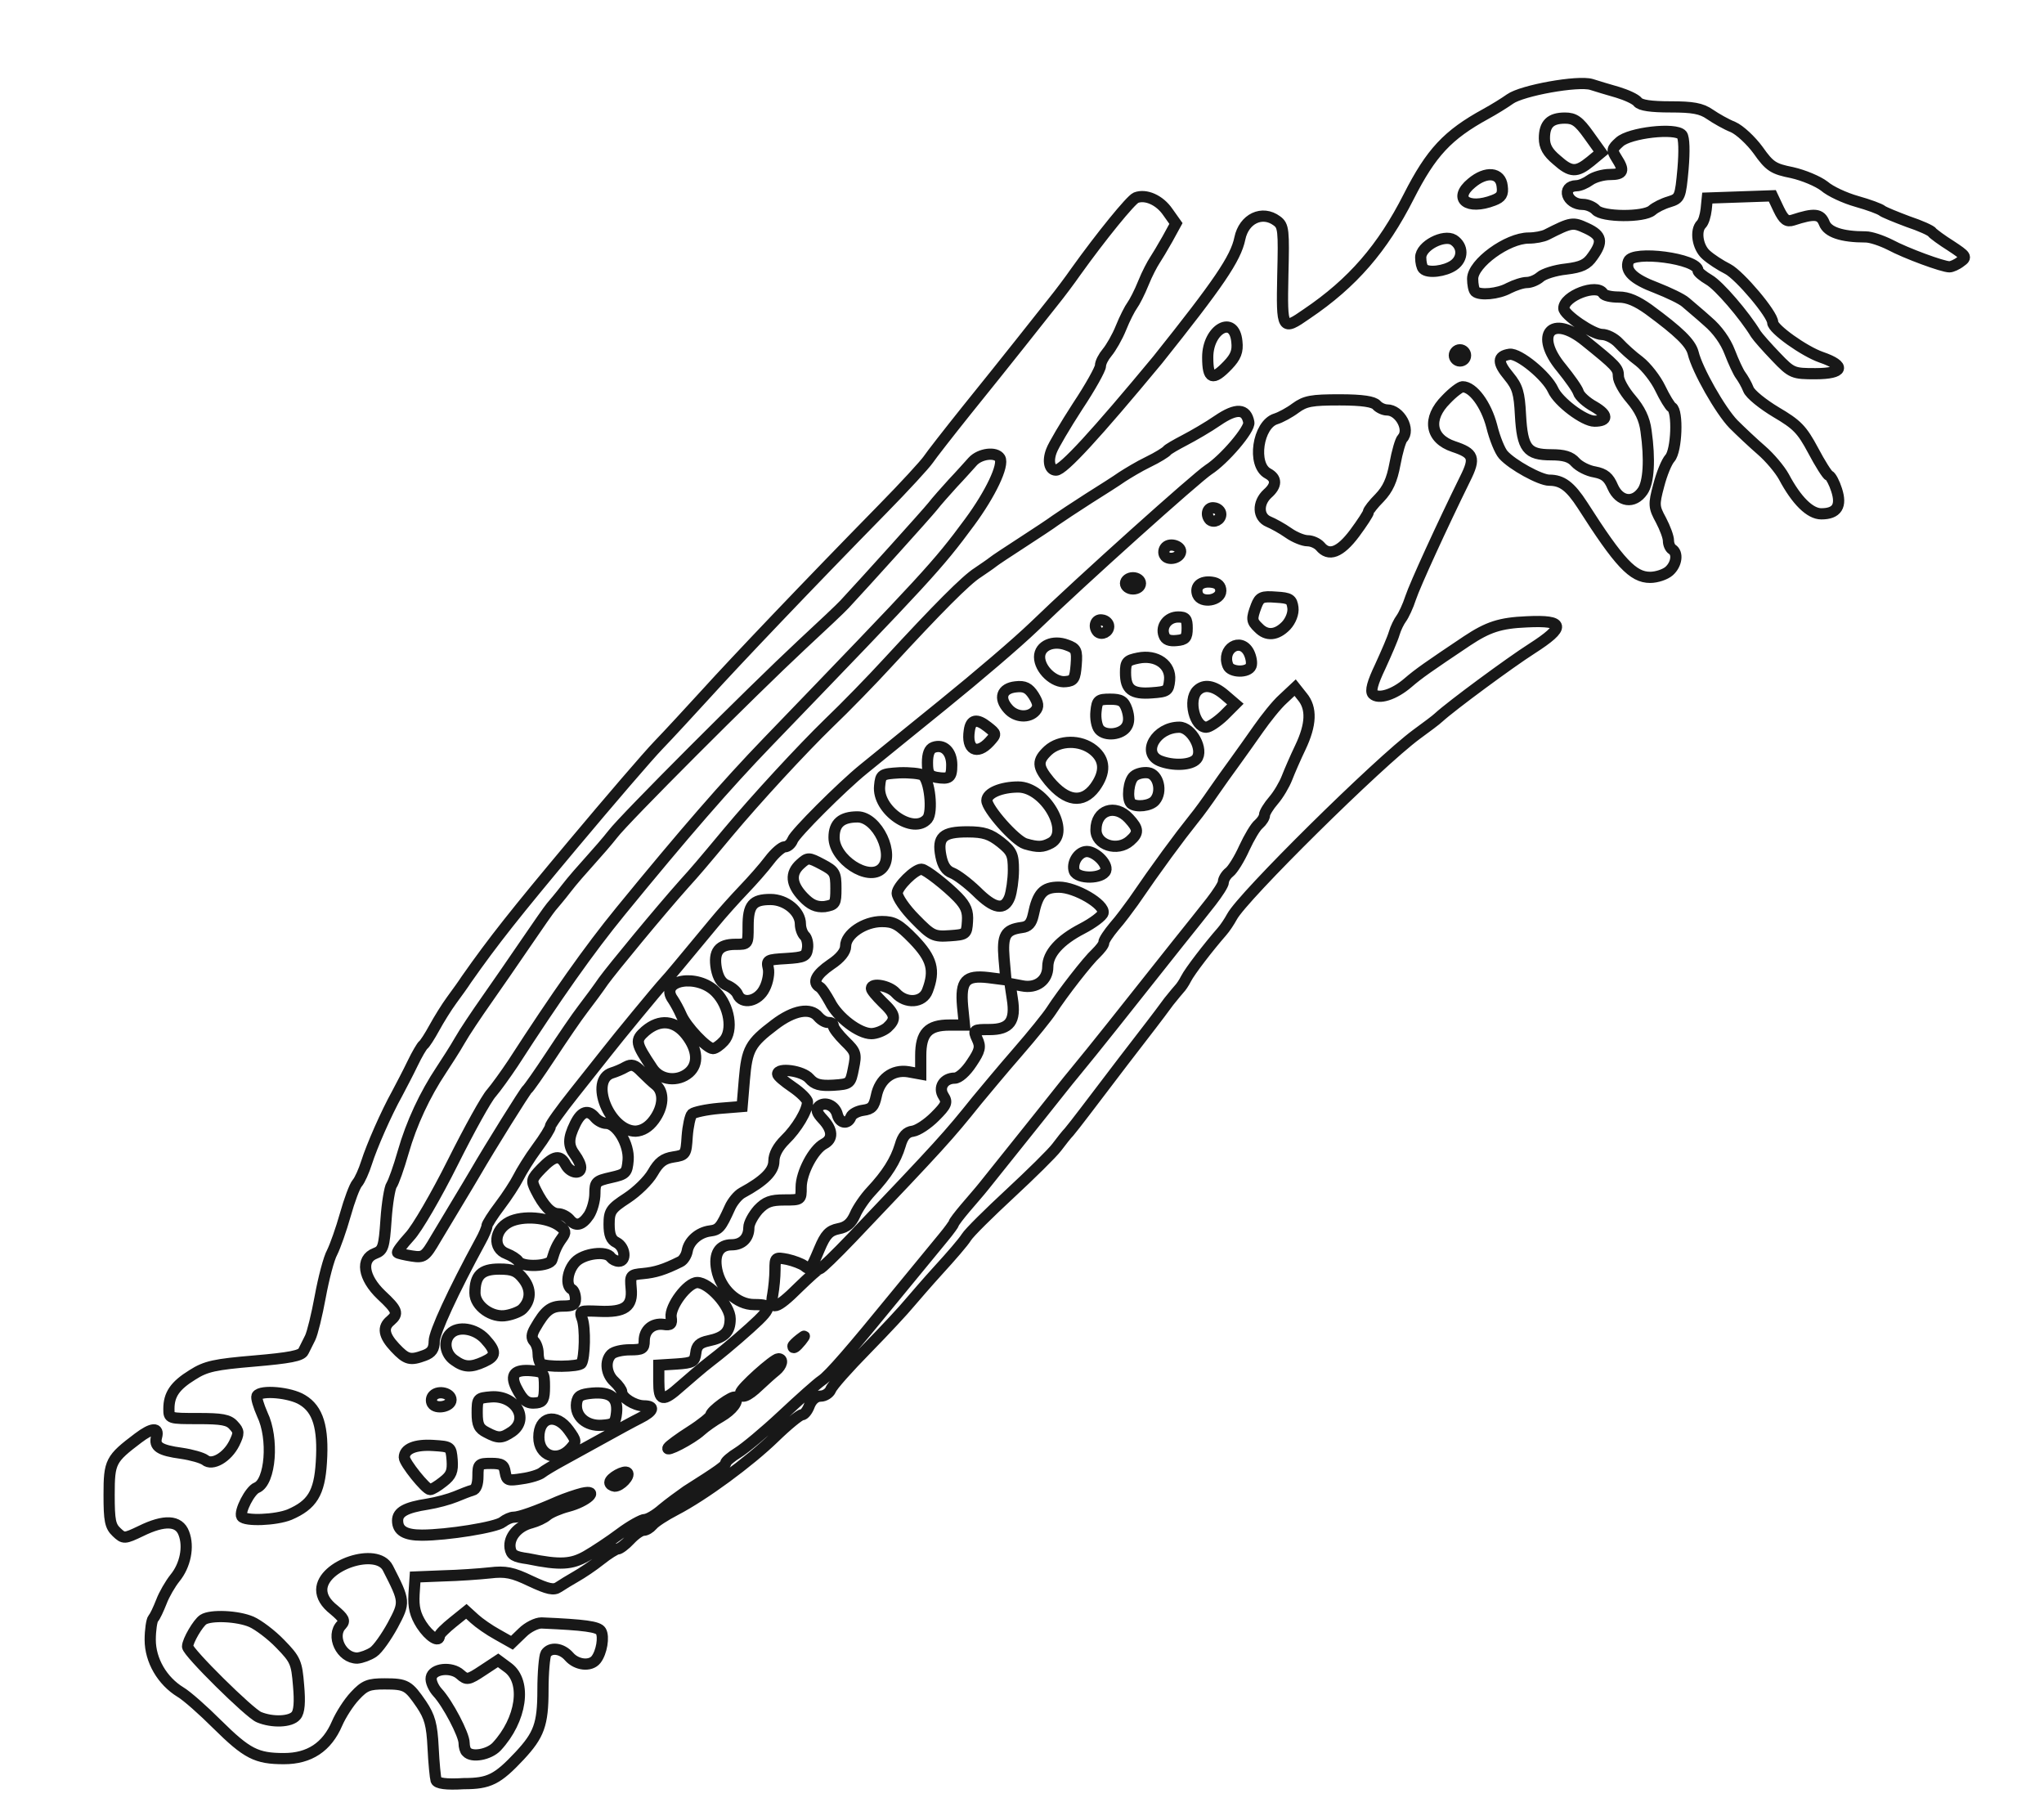 <?xml version="1.0" encoding="utf-8"?>
<!-- Generator: Adobe Illustrator 22.1.0, SVG Export Plug-In . SVG Version: 6.00 Build 0)  -->
<svg version="1.1"
	 id="svg2" inkscape:version="0.48.5 r10040" sodipodi:docname="Maize.png" xmlns:cc="http://creativecommons.org/ns#" xmlns:dc="http://purl.org/dc/elements/1.1/" xmlns:inkscape="http://www.inkscape.org/namespaces/inkscape" xmlns:rdf="http://www.w3.org/1999/02/22-rdf-syntax-ns#" xmlns:sodipodi="http://sodipodi.sourceforge.net/DTD/sodipodi-0.dtd" xmlns:svg="http://www.w3.org/2000/svg"
	 xmlns="http://www.w3.org/2000/svg" xmlns:xlink="http://www.w3.org/1999/xlink" x="0px" y="0px" viewBox="0 0 547 486"
	 style="enable-background:new 0 0 547 486;" xml:space="preserve">
<style type="text/css">
	.st0{fill:none;stroke:#181818;stroke-width:3;stroke-miterlimit:10;}
</style>
<sodipodi:namedview  bordercolor="#666666" borderopacity="1" gridtolerance="10" guidetolerance="10" id="namedview4" inkscape:current-layer="svg2" inkscape:cx="146.47691" inkscape:cy="294.99624" inkscape:pageopacity="0" inkscape:pageshadow="2" inkscape:window-height="734" inkscape:window-maximized="1" inkscape:window-width="1280" inkscape:window-x="0" inkscape:window-y="27" inkscape:zoom="0.68807873" objecttolerance="10" pagecolor="#ffffff" showgrid="false">
	</sodipodi:namedview>
<path id="path2999" inkscape:connector-curvature="0" class="st0" d="M116.7,476.4c-0.2-0.7-0.6-4.6-0.8-8.8
	c-0.3-6.1-0.9-8.2-3.1-11.5c-3.5-5.1-4.1-5.5-9.9-5.5c-4.2,0-5.3,0.4-7.9,3.2c-1.7,1.8-3.8,5.1-4.8,7.4c-2.7,6.3-7.4,9.4-14.2,9.4
	c-7.4,0-9.9-1.3-17.9-9.2c-3.7-3.7-8.1-7.6-9.8-8.6c-4.9-3-8.1-8.5-8.1-14c0-2.6,0.4-5.2,0.8-5.7c0.5-0.5,1.4-2.5,2.2-4.5
	c0.7-1.9,2.4-4.8,3.6-6.3c2.8-3.4,3.8-8.4,2.4-12c-1.3-3.5-5.2-3.7-11.5-0.6c-4.4,2.1-4.6,2.1-6.5,0.3c-1.7-1.6-2-3.1-2-10
	c0-8.9,0.4-9.6,7.8-15.2c3.7-2.8,5.6-2.9,4.9-0.3c-0.7,2.6,0.8,3.6,6.7,4.4c2.7,0.4,5.5,1.2,6.3,1.8c1.9,1.6,5.9-0.7,7.8-4.5
	c1.3-2.7,1.3-3.2-0.2-4.8c-1.3-1.5-3.2-1.8-9.5-1.8c-7.8,0-7.8,0-7.8-2.6c0-3.8,1.6-6.2,6.3-9.1c3.6-2.3,6-2.8,16.6-3.7
	c9.3-0.8,12.6-1.4,13.1-2.6c0.4-0.8,1.2-2.4,1.8-3.6c0.6-1.2,1.8-6.1,2.7-11c0.9-4.9,2.3-10.3,3.2-11.9c0.8-1.6,2.4-6.1,3.5-10
	s2.5-7.7,3.2-8.5c0.7-0.8,1.8-3.3,2.5-5.5c1.4-4.4,5.2-13.1,8.2-18.5c1-1.9,2.9-5.5,4.1-8s2.5-4.7,2.9-5c0.4-0.3,1.7-2.3,2.9-4.5
	s3.3-5.6,4.7-7.5s3.2-4.4,3.9-5.5c7.3-10.4,13.1-17.7,28.5-36.1c9.8-11.7,20.1-23.7,22.9-26.6s8.5-9.1,12.8-13.8
	c7.7-8.5,27.1-28.9,47.2-49.4c5.9-6,11.3-11.9,12.2-13.2c0.8-1.2,5.4-7.1,10.2-13.1c4.8-5.9,11.3-14.1,14.5-18.1s7.1-9,8.8-11.1
	s4.4-5.7,6-8c6.8-9.5,14.7-19.2,16.1-19.8c2.6-1,6.3,0.6,8.5,3.8l2.2,3.1l-2.3,4.2c-1.3,2.3-2.8,4.8-3.4,5.7s-2,3.5-3,6
	s-2.4,5.2-3,6s-2,3.5-3,6s-2.7,5.4-3.7,6.6s-1.8,2.7-1.8,3.6c0,0.8-2.7,5.7-6.1,10.8c-3.3,5.1-6.5,10.5-7,11.9
	c-1.1,2.8-0.5,5.2,1.2,5.2c1.9,0,10.7-9.6,27.2-29.5C326,76,330.7,69.2,331.8,63.8c1.1-5.3,6-7.6,9.9-4.7c1.8,1.3,1.9,2.5,1.6,14.5
	c-0.3,14.8-0.2,15,6.4,10.4c12.3-8.3,20.3-17.6,27.3-31.4c6-11.8,10.4-16.5,20.6-22.1c2.2-1.2,5.1-3,6.5-4c3.2-2.3,18.2-5,21.8-3.9
	c1.5,0.5,4.6,1.4,7,2.1c2.3,0.7,4.8,1.8,5.4,2.6c0.7,0.9,3.6,1.3,8.7,1.3c6,0,8.3,0.4,10.6,2c1.6,1.1,4.4,2.7,6.2,3.4
	c1.8,0.8,4.8,3.6,6.7,6.2c3.1,4.4,4.1,5,9.1,6c3.1,0.7,6.9,2.3,8.6,3.6c1.6,1.4,5.5,3.2,8.7,4.1c3.2,0.9,6.2,2,6.8,2.5
	c0.5,0.4,3.7,1.7,6.9,2.9c3.3,1.1,6.2,2.4,6.5,2.9c0.3,0.4,2.6,2.1,5,3.6c4.1,2.7,4.3,3,2.6,4.2c-1,0.8-2.4,1.4-3,1.4
	c-1.8,0-11.6-3.6-15.9-5.9c-2.2-1.1-5.1-2.1-6.5-2.1c-6.5,0-10.2-1.3-11.1-3.7c-1-2.5-2.6-2.7-8.4-0.8c-1.6,0.5-2.4,0-3.8-2.9
	l-1.7-3.6l-8.7,0.3l-8.7,0.3l-0.3,3c-0.2,1.7-0.7,3.4-1.3,4c-1.7,1.7-1,6.2,1.3,8.2c1.2,1.1,3.8,2.8,5.8,3.8
	c3.2,1.7,12,12.1,12,14.3c0,1.7,8.4,7.7,13,9.3c6.7,2.3,6,4.4-1.6,4.4c-5.9,0-6.3-0.1-10.5-4.5c-2.4-2.5-4.8-5.2-5.4-6.1
	c-3.1-5.1-9.9-13-12.5-14.5c-1.7-1-3-2.1-3-2.5c0-3.2-17.5-5.5-18.6-2.5c-1,2.6,1.3,4.8,7.4,7.1c3.3,1.3,6.9,3,7.9,3.9
	c1,0.9,3.7,3.1,5.9,5.1c2.6,2.2,4.8,5.3,5.9,8.2c1,2.6,2.3,5.4,2.9,6.2c0.6,0.8,1.6,2.5,2.1,3.8s3.9,4,7.4,6.1
	c5.6,3.3,6.9,4.6,9.9,10.2c1.9,3.6,3.8,6.6,4.3,6.8c0.5,0.2,1.4,1.9,2,3.8c1.4,4.3,0.1,6.4-4.1,6.4c-3,0-6.6-3.5-10-9.9
	c-1.1-2-3.8-5.2-6-7.1s-5.6-5.1-7.5-7c-3.5-3.6-9.7-14.5-10.8-19.1c-0.7-2.6-3.6-5.5-11.9-11.6c-3.1-2.2-5.5-3.3-8-3.3
	c-2,0-3.9-0.4-4.2-1c-1.6-2.7-10.5,0.7-10.5,4c0,1.7,7.8,7,10.2,7c1.3,0,3.3,1,4.5,2.3s3.6,3.5,5.5,4.9c1.9,1.5,4.4,4.7,5.6,7.2
	c1.2,2.5,2.6,4.8,3.1,5.1c1.7,1,1.3,11.6-0.5,13.6c-0.9,1-2.2,4.2-3,7.3c-1.4,5.2-1.3,5.8,0.6,9.3c1.1,2.1,2,4.5,2,5.5s0.5,2,1,2.3
	c1.6,1,1.2,4-0.8,5.8c-1,0.9-3.3,1.7-5.1,1.7c-4.6,0-8.2-3.8-18.1-19.3c-3.3-5.1-5.5-6.7-8.9-6.7c-2.4,0-9.9-4.1-12.3-6.8
	c-0.9-1-2.3-4.4-3.1-7.7c-1.5-5.7-5-10.5-7.8-10.5c-0.6,0-2.6,1.5-4.4,3.4c-5.1,5.1-4.3,10.5,2,12.6c5.4,1.8,5.9,3,3.1,8.6
	c-6.2,12.6-13.4,28.3-14.6,31.9c-0.7,2.2-1.9,4.7-2.5,5.5s-1.5,2.6-1.9,4s-2.1,5.3-3.7,8.8c-2.1,4.4-2.7,6.6-2,7.4
	c1.5,1.5,5.7,0.2,9.4-3c2.9-2.5,5.5-4.3,15.8-11.2c5.6-3.7,8.8-4.8,16-5.1c10.2-0.5,10.5,1.3,1.3,7.2c-5.8,3.7-21.4,15.2-24.9,18.4
	c-0.6,0.6-3.3,2.6-5.9,4.5c-10.3,7.6-46.6,43.5-49.4,48.8c-0.7,1.3-1.9,3.1-2.7,4c-3.5,4-8.6,10.6-9.6,12.6
	c-0.6,1.2-1.4,2.3-1.7,2.6c-0.3,0.3-1.6,1.9-2.9,3.5c-3.6,4.9-4.9,6.5-12.2,16c-3.8,5-8.4,11-10.2,13.4s-3.8,4.9-4.3,5.5
	c-0.6,0.6-2.1,2.5-3.3,4.1s-6.9,7.2-12.5,12.4c-5.6,5.2-10.9,10.4-11.7,11.7s-4.1,5.1-7.3,8.6c-3.2,3.5-6.7,7.6-8,9.1
	c-1.2,1.5-6.3,7-11.3,12.1c-5,5.1-9.4,10-9.7,11c-0.4,0.9-1.6,1.7-2.7,1.7c-1.3,0-2.4,1-3,2.5c-0.5,1.4-1.4,2.5-2,2.5
	c-0.6,0-3.9,2.7-7.3,6c-6.8,6.6-18.9,15.5-26.6,19.5c-2.7,1.4-5.5,3.2-6.1,4c-0.7,0.8-1.7,1.4-2.4,1.4s-2.3,1.1-3.6,2.5
	s-2.8,2.5-3.3,2.5s-2.6,1.3-4.6,2.9c-2,1.6-5,3.6-6.6,4.5c-1.6,0.9-3.7,2.2-4.6,2.8c-1.3,0.9-2.8,0.6-7.5-1.6
	c-4.8-2.3-6.7-2.7-10.9-2.2c-2.8,0.3-8.4,0.7-12.5,0.8l-7.5,0.3l-0.3,4.6c-0.2,3.5,0.3,5.5,2,8.2c2.1,3.2,4.8,4.9,4.8,2.9
	c0-0.4,1.6-2,3.6-3.6l3.6-2.9l2.2,2c1.2,1.1,3.9,3,6.1,4.2l3.9,2.2l2.8-2.7c1.5-1.5,3.8-2.6,5.1-2.6c11.6,0.5,15.2,1,15.9,2.2
	c0.9,1.5,0.2,5.7-1.3,7.6c-1.5,1.9-5.2,1.5-7.2-0.8c-2-2.3-5-2.6-6.2-0.8c-0.4,0.7-0.8,5.1-0.8,9.8c0,9.2-1.1,12-6.2,17.5
	c-6,6.4-8.2,7.5-15,7.5C119.3,477.6,117,477.2,116.7,476.4L116.7,476.4z M132.9,467.4c6.7-7.2,8.1-17.3,3.1-21.1l-2.7-2l-4.1,2.7
	c-3.9,2.6-4.3,2.6-6,1.1c-2.4-2.2-7.4-1.6-7.8,0.8c-0.2,1,0.6,2.8,1.7,4c2.7,2.9,7.1,11.3,7.1,13.5c0,1,0.3,2.1,0.7,2.4
	C126.3,470.4,130.9,469.5,132.9,467.4z M79.2,459.1c0.9-1,1.1-3.6,0.7-8.1c-0.5-6.1-0.8-6.9-4.9-11.1c-2.4-2.5-5.9-5.1-7.7-5.9
	c-3.7-1.6-10.9-1.9-12.9-0.6c-1.4,0.9-4.2,5.7-4.2,7.2c0,1.5,16.6,17.9,19.1,18.9C72.9,461,77.8,460.8,79.2,459.1L79.2,459.1z
	 M99.9,442.1c1.2-0.8,3.5-4.1,5.2-7.2c3.3-6.2,3.3-6.3-1.3-15.3c-2.9-5.7-17.6-0.8-17.7,5.8c0,1.8,1,3.6,3.3,5.4c2.6,2.2,3,2.9,2,4
	c-2.9,2.9-0.1,8.9,4.2,8.9C96.8,443.6,98.7,442.9,99.9,442.1L99.9,442.1z M156.9,416.4c2.1-1.2,6.2-3.9,9-6s5.9-3.8,6.7-3.8
	c0.8,0,2.9-1.2,4.7-2.8c1.8-1.5,4.7-3.6,6.4-4.8c8.7-5.5,10.5-6.8,10.5-7.5c0-0.4,1.5-1.7,3.3-2.8c1.8-1.1,7.1-5.5,11.8-9.9
	s9.4-8.6,10.6-9.4c2-1.3,8.2-8.5,19.7-22.6c8.2-10,10.1-12.3,12.9-15.7c1.5-1.8,2.7-3.5,2.8-3.8c0-0.3,1.4-2.1,3-4s3.9-4.5,5-5.9
	s3.3-4.1,4.8-6s6-7.5,10-12.5s8-10.1,9.2-11.5c6.5-7.9,11.7-14.5,27.8-34.8c3.2-4,7.3-9.1,9-11.3s3.3-4.6,3.3-5.3s0.7-1.9,1.6-2.6
	s2.7-3.6,4-6.5c1.3-2.8,3-5.7,3.9-6.4c0.8-0.7,1.5-1.8,1.5-2.4c0-0.6,1.1-2.4,2.4-3.9c1.3-1.5,2.9-4.2,3.6-6
	c0.7-1.8,2.3-5.5,3.6-8.2c2.9-6.1,3.1-10.5,0.5-13.6l-1.9-2.4l-3.2,3c-1.8,1.6-4.7,5.3-6.6,8s-4.8,6.8-6.4,9s-4.2,5.8-5.7,8
	s-3.8,5.4-5.2,7.1c-4,5-9.7,12.7-16.2,22.2c-1.3,1.8-3.5,4.8-5.1,6.6c-1.5,1.8-2.8,3.7-2.8,4.3s-1,1.8-2.1,2.9
	c-2.1,1.9-8.9,10.6-12,15.4c-0.9,1.4-4.9,6.4-9,11.1s-8.9,10.5-10.9,12.9c-7.7,9.6-9.5,11.6-33.4,36.7c-4.4,4.6-8.2,8.3-8.6,8.3
	c-0.4,0-2.9,2.3-5.7,5c-5.9,5.9-7.8,6.4-6.9,1.9c0.3-1.7,0.6-4.7,0.6-6.6c0-3.4,0.1-3.4,3.3-2.8c1.8,0.4,3.8,1.2,4.5,1.7
	c1.6,1.3,1.7,1.2,4.1-4.5c1.6-3.8,2.6-4.9,5.1-5.4c2.2-0.4,3.4-1.5,4.4-3.7c0.7-1.7,2.7-4.6,4.3-6.3c4.3-4.6,6.6-8.3,7.8-12.3
	c0.7-2.5,1.7-3.6,3.4-3.8c1.3-0.2,3.9-1.9,5.9-3.9c3.1-3.1,3.4-3.8,2.3-5.5c-1.5-2.3,0.1-4.8,3-4.8c1.1,0,3-1.7,4.5-4
	c2.3-3.4,2.5-4.4,1.5-6.5c-1.1-2.4-1-2.5,3.3-2.5c5.4,0,7.1-2.2,6.1-8.3l-0.6-4l3.2,0.6c3.9,0.8,6.9-1.5,6.9-5.1
	c0-3.5,3.2-7.1,9.2-10.2c2.9-1.5,5.4-3.4,5.6-4.2c0.5-2.3-7.4-6.9-11.8-6.9c-4.2,0-5.7,1.6-6.9,7.5c-0.5,2.2-1.3,3.1-3.1,3.3
	c-4.4,0.6-5.2,2.1-4.7,8.3l0.5,5.7l-4.7-0.6c-6.1-0.7-7.5,0.8-6.9,7.7l0.5,5h-4c-5.7,0-7.7,2.1-7.7,8.2v4.9l-3.3-0.6
	c-4.2-0.7-7.7,1.9-8.6,6.5c-0.6,2.8-1.2,3.5-3.5,3.8c-1.5,0.2-3,1-3.3,1.8c-0.8,2.1-3,1.7-3.6-0.6c-0.6-2.5-3.4-3.7-5-2.2
	c-0.8,0.8-0.5,1.7,1.1,3.4c2.7,2.9,2.8,5.3,0.3,6.6c-2.8,1.5-6.1,7.7-6.1,11.6c0,3.4,0,3.4-4.5,3.4c-3.6,0-5,0.5-7,2.6
	c-1.3,1.5-2.5,3.6-2.5,4.8c0,2.8-1.8,4.6-4.6,4.6c-3.3,0-4.8,2.4-4,6.6c1,5.2,5.4,9.4,10,9.4c5.5,0,5.1,0.9-4.2,9
	c-1.6,1.4-4.8,4.1-7.3,6s-6,5-8.1,6.8c-4.9,4.4-5.9,4.1-5.9-1.2v-4.4l4.8-0.3c4.3-0.3,4.8-0.6,5.1-2.9c0.2-2,1-2.8,3.4-3.3
	c4.3-0.9,5.8-2.4,5.8-5.9c0-3.5-5.7-9.7-8.8-9.7c-2.6,0-7.4,6.4-7,9.3c0.3,1.8-0.1,2.2-2,1.9c-3-0.4-5.2,1.5-5.2,4.4
	c0,2.1-0.5,2.4-3.8,2.4c-2.1,0-4.3,0.5-5,1.2c-1.8,1.8-1.4,5.3,0.8,7.3c1.1,1,2,2.3,2,2.8c0,1.5,3.3,3.6,5.8,3.7
	c3.2,0,2.8,1.4-1,3.3c-1.8,0.9-6.2,3.3-9.8,5.3s-8.5,4.7-10.9,6s-4.9,2.8-5.5,3.3c-0.6,0.5-3,1.3-5.3,1.6c-3.8,0.6-4.1,0.5-4.5-1.7
	c-0.3-2-0.9-2.4-3.8-2.4c-3.3,0-3.5,0.2-3.5,3.4c0,2.2-0.5,3.6-1.5,3.8c-0.8,0.2-2.8,1-4.5,1.7s-5,1.6-7.5,2c-5.8,0.9-8,2.1-8,4.4
	c0,2.7,2,3.9,6.5,3.9c6.7,0,19.9-2.1,21.6-3.5c0.9-0.7,2.2-1.3,3-1.3c1.5,0,6-1.6,11.9-4.2c1.9-0.8,4.8-1.8,6.4-2.2
	c4.8-1.1,1.2,2.2-3.8,3.5c-2.3,0.6-4.8,1.7-5.6,2.4c-0.8,0.7-2.7,1.6-4.2,2c-3.6,0.9-6.1,3.8-5.7,6.7c0.3,1.9,1.1,2.4,4.8,2.9
	C150,418.9,153,418.6,156.9,416.4L156.9,416.4z M163.2,396.7c0-1.2,4-3.4,4.7-2.6c0.8,0.8-1.8,3.6-3.4,3.6
	C163.8,397.6,163.2,397.2,163.2,396.7z M178.8,387.4c0.3-0.5,3-2.5,6-4.4c3-1.9,5.4-3.9,5.4-4.3c0-1.1,5.9-5.4,6.6-4.8
	c1,1-0.8,3.4-3.9,5.2c-1.8,1-4.2,2.7-5.3,3.7C185.1,385.1,177.9,388.8,178.8,387.4L178.8,387.4z M198.2,372.7
	c0-1.1,8.9-9.1,10.1-9.1c1.4,0,1,1.8-0.7,3.2c-0.9,0.7-2.9,2.5-4.5,4C200.1,373.7,198.2,374.4,198.2,372.7L198.2,372.7z
	 M212.2,360.2c0-0.2,0.8-1,1.8-1.8c1.6-1.2,1.6-1.2,0.4,0.4C213,360.5,212.2,361.1,212.2,360.2z M77.5,405.3c6-2.6,8-5.7,8.5-14
	c0.6-9.3-0.9-14.2-5.1-16.7c-3.2-2-11.1-2.7-12.1-1.1c-0.3,0.5,0.4,2.7,1.4,5c3.1,6.4,2.2,18.1-1.5,19.6c-1.8,0.7-4.7,6.4-4,7.7
	C65.6,407.1,73.8,406.8,77.5,405.3z M118.6,396.5c2.2-1.7,2.6-2.8,2.4-5.8c-0.3-3.6-0.4-3.6-5.1-3.9c-4.8-0.3-7.7,0.9-7.7,3.2
	c0,1.4,5.8,8.6,6.9,8.6C115.6,398.6,117.1,397.7,118.6,396.5z M152.6,387.7c1.7-1.9,1.7-2.1-0.4-5c-3.4-4.7-8-3.6-8,1.9
	C144.2,389.6,149.2,391.4,152.6,387.7z M137,383.1c4.8-3.4,0.9-9.8-5.6-9.3c-3.6,0.3-3.7,0.4-3.7,4.3c0,3.2,0.5,4.2,2.5,5.2
	C133.4,385,134.3,384.9,137,383.1z M165,378c0.4-4-1.6-5.6-6.5-5.2c-3.1,0.3-3.9,0.7-4.2,2.6c-0.5,3.6,2.6,6.3,6.8,6
	C164.3,381.2,164.7,380.8,165,378z M120.7,374.6c0-1.8-3.3-2.6-4.7-1.2c-0.6,0.6-0.7,1.5-0.3,2.2
	C116.7,377.2,120.7,376.4,120.7,374.6z M145.7,371.1c0-3.8-0.2-4-3.4-4.3c-4.6-0.4-5.9,1-4.1,4.6c1.8,3.5,2.9,4.3,5.4,4
	C145.3,375.2,145.7,374.4,145.7,371.1z M129.5,364.4c3.3-1.5,3.4-2.7,0.3-6.1c-2.6-2.8-7.2-3.6-9.3-1.4c-1.9,1.9-1.4,5.4,1.1,7.1
	C124.2,365.9,126,366,129.5,364.4z M155.6,364.8c0.9-1.5,1.1-9.5,0.2-11.9c-0.8-2.2-0.6-2.2,4.6-2c6.8,0.3,9-1.2,8.5-6.2
	c-0.3-3.4-0.2-3.6,3.2-3.9c3.2-0.3,5.6-1,10-3.2c0.8-0.4,1.6-1.7,1.8-2.8c0.4-2.6,3-5,6.1-5.4c2.4-0.3,2.9-0.9,5.3-6.2
	c0.7-1.6,2.2-3.4,3.3-4c5.9-3.2,8.5-5.8,8.5-8.5c0-1.8,1.1-3.8,3-5.7c3.1-3,6-7.8,6-10.1c0-0.7-1.8-2.5-4-4s-4-3-4-3.5
	c0-1.8,6.7-0.9,8.5,1.2c1.4,1.6,2.8,2,6.4,1.8c4.5-0.3,4.6-0.4,5.4-4.5c0.8-3.9,0.7-4.4-2.3-7.3c-1.7-1.7-3.1-3.5-3.1-4.1
	s-0.6-0.9-1.4-0.9c-0.8,0-1.9-0.7-2.6-1.5c-2.1-2.6-6.6-1.8-11.7,2.1c-6.6,5-7.4,6.5-8.1,14.7l-0.6,7.2l-6.2,0.5
	c-3.4,0.3-6.6,1-7.2,1.5c-0.5,0.5-1.1,3.3-1.3,6c-0.3,4.8-0.4,5-3.7,5.5c-2.6,0.4-3.9,1.4-5.5,4.2c-1.2,2.1-4.3,5.1-6.9,6.8
	c-4.3,2.8-4.8,3.5-4.8,7c0,2.8,0.5,4.2,2,4.9c2.3,1.2,2.7,5,0.6,5c-0.8,0-1.7-0.5-2.1-1c-1.2-1.9-7.3-1.1-9.5,1.2
	c-2.2,2.3-2.7,6.3-1,7.3c0.6,0.3,1,1.5,1,2.6c0,1.5-0.7,1.9-3.3,1.9c-3.4,0-4.8,1.2-7.5,5.9c-1,1.7-1,2.7-0.3,3.5
	c0.6,0.6,1.1,2,1.1,3.2c0,1.2,0.3,2.4,0.7,2.8C145.8,365.9,155,365.8,155.6,364.8L155.6,364.8z M113.6,362.7
	c1.9-0.7,2.6-1.7,2.6-3.8c0-2.3,5-13.2,12.4-26.8c0.9-1.6,1.7-3.5,1.7-4s1.6-3,3.5-5.5s4.1-5.9,4.9-7.5s3-5.2,5-7.9
	c2-2.7,3.6-5.3,3.6-5.8c0-0.5,2.8-4.4,6.3-8.8s7.4-9.3,8.8-11.1c2.8-3.6,13.4-16.5,15.6-18.9c1.3-1.4,3.2-3.7,12.9-15.4
	c2.2-2.7,5.9-6.8,8.1-9.1c2.3-2.4,5.4-5.9,6.9-7.9s3.4-3.6,4.1-3.6c0.8,0,1.7-0.8,2.1-1.8c0.6-1.7,13.2-14.3,19-19
	c3.6-2.9,15.6-12.7,21.2-17.2c9.5-7.7,19.7-16.4,24.5-21c12.7-12.3,43.4-39.8,46.6-41.9c4.2-2.7,11.2-10.9,10.8-12.7
	c-0.7-3.7-3.3-3.9-8.3-0.5c-2.6,1.8-6.6,4.1-8.9,5.3c-2.3,1.2-4.4,2.4-4.7,2.8c-0.3,0.4-2.5,1.8-5,3s-5.6,3.1-7,4
	c-1.4,1-5.5,3.6-9,5.8c-3.6,2.3-7.5,4.9-8.8,5.8c-1.2,0.9-5.3,3.6-9,6c-3.7,2.4-7.2,4.7-7.8,5.2s-2.4,1.7-4,2.8
	c-3.2,2-10.9,9.8-24,24c-4.4,4.8-11.5,12.1-15.9,16.3c-7.2,7-19.3,20.1-27,29.3c-7,8.4-8.7,10.4-11.7,13.7
	c-6.6,7.4-19.2,22.7-21.6,26c-1.3,1.9-3.8,5.3-5.5,7.5s-5.5,7.8-8.6,12.5c-3.1,4.7-5.9,8.7-6.3,9c-0.6,0.5-9.9,15.4-13.9,22.3
	c-0.9,1.6-3,5-4.6,7.7s-4.3,7.2-6,10c-2.8,4.8-3.2,5.1-6.4,4.6c-1.9-0.3-3.6-0.7-3.8-0.9c-0.2-0.2,1.2-2.1,3.2-4.3
	c2-2.1,7.2-11.1,11.6-19.9c4.4-8.8,9-17.1,10.3-18.5c1.2-1.4,3.8-5,5.8-8c11.7-18.1,20.3-30.3,28.8-40.7
	c17-20.8,28.3-33.8,39.4-45.3c42.7-44.3,45.3-47,54-58.8c5.6-7.6,9.2-15.2,8.1-17.1c-1.1-1.8-5.4-1.2-7.3,0.9
	c-1,1.1-3.3,3.7-5.3,5.8c-1.9,2.1-4.4,4.9-5.4,6.2c-1.6,2-18.2,20.4-23.6,26.2c-0.8,0.9-6,5.8-11.5,10.9
	c-13.2,12.3-47.4,46.5-50.5,50.6c-1.4,1.8-4.1,4.9-6,7s-4.9,5.5-6.5,7.6c-1.6,2.1-3.5,4.3-4,4.9c-0.6,0.7-3.6,5-6.8,9.7
	c-3.2,4.7-7.9,11.5-10.5,15.2c-2.6,3.7-5.9,8.6-7.2,10.9s-3.6,5.8-4.9,7.8c-4.4,6.6-8,14.3-10.2,22c-1.2,4.2-2.6,8.1-3.1,8.8
	s-1.2,4.9-1.5,9.3c-0.5,7.4-0.8,8.2-2.9,9c-4,1.5-3.2,6.5,1.6,11.1c4.4,4.1,4.7,5,2.5,6.9c-2.2,1.8-1.8,4,1.2,7.2
	C108.8,363.9,109.8,364.1,113.6,362.7L113.6,362.7z M139.8,350.3c2.3-2.3,2.4-5.3,0.3-8c-1.7-2.2-2.9-2.7-6.5-2.7
	c-4.8,0-6.5,1.7-6.5,6.4c0,3.5,4.6,6.8,8.5,6C137.3,351.7,139.2,350.9,139.8,350.3z M147.7,337.1c0.8-2.7,1.4-4,2.7-5.8
	c1.1-1.5,1-2-0.6-3.2c-3.2-2.4-9.9-2.9-13.5-1.1c-4.1,2.1-4.5,7.1-0.7,8.5c1.3,0.5,2.7,1.4,3.1,2
	C139.7,339.2,147.2,338.9,147.7,337.1z M157.6,325.2c0.9-1.4,1.6-4,1.6-5.8c0-3.1,0.3-3.4,4.3-4.3c4-0.9,4.3-1.2,4.6-4.7
	c0.3-4.2-3-9.8-5.9-9.8c-0.9,0-2.2-0.7-2.9-1.5c-1.9-2.3-3.7-1.8-5.4,1.7c-1.9,3.9-1.9,5.8,0,8.3c0.8,1.1,1.5,2.5,1.5,3.3
	c0,2-2.8,1.5-4-0.7c-1.5-2.8-3.1-2.5-6.5,1c-2.7,2.8-2.8,3.2-1.5,5.8c2.1,4.2,4.1,6.3,6,6.3c0.9,0,2.3,0.7,3,1.5
	C154,328.3,155.7,328,157.6,325.2L157.6,325.2z M175,299.7c2.6-3.5,2.8-7.4,0.6-9.3c-0.9-0.7-2.6-2.3-3.9-3.6
	c-1.8-1.9-2.7-2.1-4.2-1.3c-1,0.6-2.7,1.3-3.7,1.6c-6.2,1.9-0.7,15.6,6.3,15.6C171.9,302.6,173.6,301.6,175,299.7L175,299.7z
	 M184.4,287c2.6-2.3,2.3-6.1-0.7-10c-3.1-4-7.1-4.4-11-1.1c-2.8,2.5-2.7,3.1,1.9,10C176.7,289.1,181.4,289.6,184.4,287z
	 M193.7,278.6c2.6-2.8,1.5-9.4-2.1-13.1c-4.9-5.1-15.4-3.3-11.5,2c0.6,0.9,1.6,2.7,2.2,4.1c1.3,3.1,6.9,9,8.5,9
	C191.4,280.6,192.7,279.7,193.7,278.6L193.7,278.6z M237.4,275c2.5-2.3,2.3-3.5-1.2-6.8c-1.6-1.6-3-3.2-3-3.7c0-1.6,4.7-0.8,6.5,1.2
	c2.7,3,7.3,2.7,8.5-0.6c2.1-5.5,1.2-8.6-3.7-13.7c-4-4.1-5.3-4.8-8.5-4.8c-4.7,0-9.7,3.4-9.7,6.6c0,1.4-1.4,3.2-4,4.9
	c-3.9,2.7-5,4.8-3,6c0.6,0.3,1.8,2.2,2.8,4c2.1,4.2,7.8,8.5,11.1,8.5C234.4,276.6,236.3,275.9,237.4,275L237.4,275z M204.6,264.5
	c0.9-1.7,1.3-4.2,1-5.4c-0.5-2.2-0.3-2.3,4.8-2.6c4.8-0.3,5.4-0.6,5.7-2.7c0.2-1.3-0.2-2.9-0.8-3.4c-0.6-0.6-1.1-2-1.1-3.1
	c0-3.4-3.9-6.6-8-6.6c-4.8,0-6,1.5-6,7.2c0,4.8,0,4.8-3.4,4.8c-4.4,0-5.9,1.9-5.1,6.5c0.5,2.5,1.4,3.9,2.9,4.5
	c1.2,0.5,2.5,1.6,2.8,2.4C198.6,268.9,202.9,268,204.6,264.5z M258.9,246.6c0.2-2.7-0.4-4.2-2.6-6.5c-2.9-3-8.6-7.5-9.7-7.5
	c-1.8,0-6.5,4.7-6.5,6.4c0,1.1,2.1,4.2,4.8,6.9c4.4,4.5,5,4.8,9.3,4.5C258.5,250.1,258.7,250,258.9,246.6z M223.7,237.7
	c0-4.1-0.3-4.6-3.7-6.4c-3.6-1.9-3.8-1.9-5.8-0.1c-2.8,2.5-2.5,5.4,0.7,8.8c2,2.1,3.5,2.8,5.8,2.6
	C223.5,242.1,223.7,241.9,223.7,237.7L223.7,237.7z M270.2,240.1c0.5-1.4,1-4.7,1-7.3c0-4.1-0.4-5-3.4-7.4c-2.8-2.2-4.5-2.8-8.9-2.8
	c-6.6,0-8.1,1.4-7.1,6.5c0.5,2.5,1.4,3.9,3,4.5c1.3,0.5,4.2,2.7,6.5,4.9C266.1,243.3,268.8,243.7,270.2,240.1L270.2,240.1z
	 M295.9,233c0.7-1.9-3.2-5.6-5.5-5.1c-2.1,0.4-3.6,3.2-2.9,5.2C288.4,235.3,295,235.2,295.9,233L295.9,233z M236,232.4
	c3.6-3.6-1.2-13.8-6.5-13.8c-4.3,0-6.3,1.7-6.3,5.5C223.2,229.9,232.4,236,236,232.4L236,232.4z M281.2,225.6c5.4-2.9-1.6-15-8.7-15
	c-4.5,0-8.4,1.6-8.4,3.6c0,2.2,7.6,10.8,10.3,11.6C277.8,226.8,279.1,226.7,281.2,225.6z M302.4,225c2.4-2.1,2.3-3.2-0.3-6
	c-3.7-4-8.8-2.2-8.8,3C293.2,226.1,299,228,302.4,225z M248.2,219.1c1.5-1.8,0.6-10.5-1.3-11.7c-0.7-0.4-3.5-0.7-6.2-0.6
	c-4.8,0.3-5,0.4-5.3,3.5C234.7,216.8,244.5,223.5,248.2,219.1L248.2,219.1z M309.1,214.2c2-2.4,0.9-7-1.8-7.4
	c-1.3-0.2-3,0.2-3.8,0.9c-1.5,1.2-2,6.1-0.8,7.3C304,216.1,307.9,215.7,309.1,214.2L309.1,214.2z M293,210.7c2.9-4,2.8-7.4-0.4-10
	c-3.5-2.8-9-2.7-12.1,0.1c-3,2.8-2.9,4.3,0.3,8.2C285.4,214.5,289.7,215.1,293,210.7L293,210.7z M254.7,204.7c0-3.6-2.2-5.7-4.9-4.7
	c-1.1,0.4-1.6,1.8-1.6,4.1c0,2.8,0.4,3.5,2.3,3.9C254.1,208.6,254.7,208.1,254.7,204.7z M320.2,203.1c2-2.4-1.3-8.5-4.6-8.5
	c-6.2,0-10.2,6.9-5.2,9C313.9,205,318.8,204.8,320.2,203.1z M264.8,198.5c1.9-2.1,1.9-2.1-0.5-4c-2.9-2.3-4.5-2-4.9,1
	C258.6,200.6,261.4,202.2,264.8,198.5z M301.5,194.4c0.7-1.1,0.7-2.6,0.1-4.5c-0.8-2.3-1.6-2.8-4.5-2.8c-3.2,0-3.5,0.3-3.8,3.3
	c-0.2,1.8,0.2,4,0.9,4.8C295.8,197.1,300.2,196.6,301.5,194.4L301.5,194.4z M327.5,191.5l3.1-3.1l-2.8-2.4c-3-2.6-5.6-3-7.4-1.2
	c-2.5,2.5-0.7,9.8,2.4,9.8C323.6,194.6,325.7,193.2,327.5,191.5z M277.1,190.2c0.9-1.1,0.8-2-0.5-4.1c-1.3-2-2.4-2.6-4.8-2.3
	c-3.7,0.4-4.6,3-2,5.9C271.8,192,275.4,192.2,277.1,190.2L277.1,190.2z M313,182c0.4-4.1-3.5-6.9-8.4-5.9c-3,0.6-3.4,1-3.4,3.9
	c0,4.5,1.7,5.8,7,5.4C312.4,185.1,312.7,184.9,313,182L313,182z M288,177.9c0.3-3.9,0-4.4-2.5-5.3c-3.7-1.4-7.3,0.2-7.3,3.2
	c0,3.3,3.9,7,7,6.6C287.4,182.2,287.7,181.6,288,177.9L288,177.9z M334.8,178.2c0.3-0.8,0-2.4-0.6-3.6c-2.2-4.2-7.4-1-5.6,3.5
	C329.3,180,334.1,180.1,334.8,178.2L334.8,178.2z M317.7,168.1c0-2.5-0.4-3-2.4-3c-2.8,0-4.7,2.5-3.8,4.9c0.4,1.2,1.5,1.6,3.4,1.4
	C317.2,171.2,317.7,170.7,317.7,168.1L317.7,168.1z M296.7,167.6c0-0.8-0.8-1.6-1.8-1.7c-1.7-0.3-2.4,1.8-1.1,3.2
	C294.9,170,296.7,169.1,296.7,167.6z M344.2,167.4c1.2-1.3,2-3.3,1.8-4.8c-0.3-2.2-0.8-2.6-4.5-2.8c-3.8-0.3-4.4,0-5.3,2.3
	c-1.3,3.5-1.3,4.1,0.6,5.9C339,170.3,341.7,170,344.2,167.4L344.2,167.4z M326.7,158.1c0-1.3-0.8-2.1-2.4-2.3
	c-2.9-0.4-4.6,1.1-3.8,3.3C321.5,161.6,326.7,160.7,326.7,158.1z M305.2,156.1c0-0.8-0.9-1.5-2-1.5s-2,0.7-2,1.5s0.9,1.5,2,1.5
	S305.2,157,305.2,156.1z M315.9,147.9c0.5-1.6-2.6-2.8-3.9-1.5c-0.6,0.6-0.7,1.6-0.3,2.2C312.5,150,315.4,149.5,315.9,147.9z
	 M362.5,142.7c2-2.7,3.7-5.3,3.7-5.7s1.3-2.1,3-3.8c2.2-2.3,3.3-4.7,4.1-9c0.6-3.3,1.5-6.4,2-6.9c2.2-2.3-0.7-7.6-4.1-7.6
	c-0.9,0-2.2-0.6-2.8-1.3c-0.8-0.9-3.7-1.4-9.9-1.4c-7.5,0-9.2,0.3-11.8,2.2c-1.6,1.2-4,2.5-5.3,2.9c-4.8,1.5-6.4,12.3-2.1,14.6
	c2.4,1.3,2.4,3.2-0.1,5.4c-2.7,2.5-2.6,6.3,0.3,7.5c1.2,0.5,3.6,1.8,5.3,3s4,2.1,5.1,2.1c1.2,0,2.7,0.7,3.4,1.5
	C355.6,149,358.6,147.9,362.5,142.7L362.5,142.7z M326.7,137.6c0-0.8-0.8-1.6-1.8-1.7c-1.7-0.3-2.4,1.8-1.1,3.2
	C324.9,140,326.7,139.1,326.7,137.6z M439.6,131.4c1.6-2.3,2-8.4,0.9-16.1c-0.4-3.2-1.7-5.8-4-8.5c-1.9-2.2-3.4-4.9-3.4-6.1
	c0-2.2-0.6-2.8-8.9-9.5c-9-7.3-13.8-1.7-6.3,7.3c2.1,2.6,4.2,5.5,4.5,6.5s2.2,2.7,4.2,3.8c3.8,2.2,3.8,3.9,0.1,3.9
	c-2.8,0-9.7-5.2-11.1-8.4c-1.7-3.7-9.1-9.8-11.6-9.5c-3.3,0.5-3.3,2.2-0.2,5.9c2.3,2.8,2.8,4.4,3.1,10.4c0.5,8.9,1.8,10.6,8.2,10.6
	c3.4,0,5.2,0.5,6.5,2c1,1.1,3.3,2.3,5.2,2.6c2.6,0.5,3.7,1.4,4.8,4C433.4,134.3,437.2,134.9,439.6,131.4L439.6,131.4z M328.6,97.7
	c2.1-2.2,2.7-3.7,2.4-6.3c-0.7-7.3-7.8-3.4-7.8,4.2C323.2,101.5,324.5,102,328.6,97.7z M392.2,95.1c0-0.8-0.7-1.5-1.5-1.5
	s-1.5,0.7-1.5,1.5s0.7,1.5,1.5,1.5S392.2,96,392.2,95.1z M403.8,77.1c1.6-0.8,3.7-1.5,4.8-1.5c1.1,0,2.7-0.7,3.6-1.5
	c0.9-0.8,4-1.8,6.9-2.1c4.1-0.5,5.6-1.2,7.1-3.4c2.8-3.9,2.5-5.6-1.6-7.5c-3.7-1.7-4-1.7-10.7,1.7c-1,0.5-3.1,0.9-4.8,0.9
	c-5.7,0-15,6.8-15,10.9c0,1.5,0.3,3,0.7,3.4C396,79.1,400.9,78.7,403.8,77.1z M389,71c2.6-1.8,2.6-5.1,0-6.8
	c-2.6-1.6-8.8,1.6-8.8,4.7c0,1.3,0.3,2.6,0.7,3C382.1,73.2,386.7,72.6,389,71z M442.1,56.3c0.9-0.8,2.9-1.8,4.6-2.3
	c2.9-0.9,3-1.2,3.7-8.8c0.4-4.8,0.3-8.3-0.3-9.1c-1.7-2-14-0.6-16.7,1.9c-2.1,1.9-2.1,2.2-0.8,4.3c2.2,3.4,1.9,4.4-1.8,4.4
	c-1.8,0-4.2,0.7-5.3,1.5c-1.1,0.8-2.7,1.5-3.6,1.5c-4.2,0.1-2.6,5,1.7,5c1.2,0,2.8,0.7,3.5,1.5C428.8,58.1,439.9,58.2,442.1,56.3
	L442.1,56.3z M399.7,53.6c2.1-0.8,2.6-1.6,2.3-3.8c-0.4-3.7-4.3-4.1-8.2-0.8C388.7,53.2,392.7,56.3,399.7,53.6z M425.6,43.2l2.9-2.4
	l-3.3-4.6c-2.7-3.8-3.9-4.6-6.4-4.6c-3.9,0-5.5,1.6-5.5,5.4c0,2.2,0.9,3.8,3.3,5.8C420.4,46.2,421.9,46.2,425.6,43.2z"/>
</svg>
